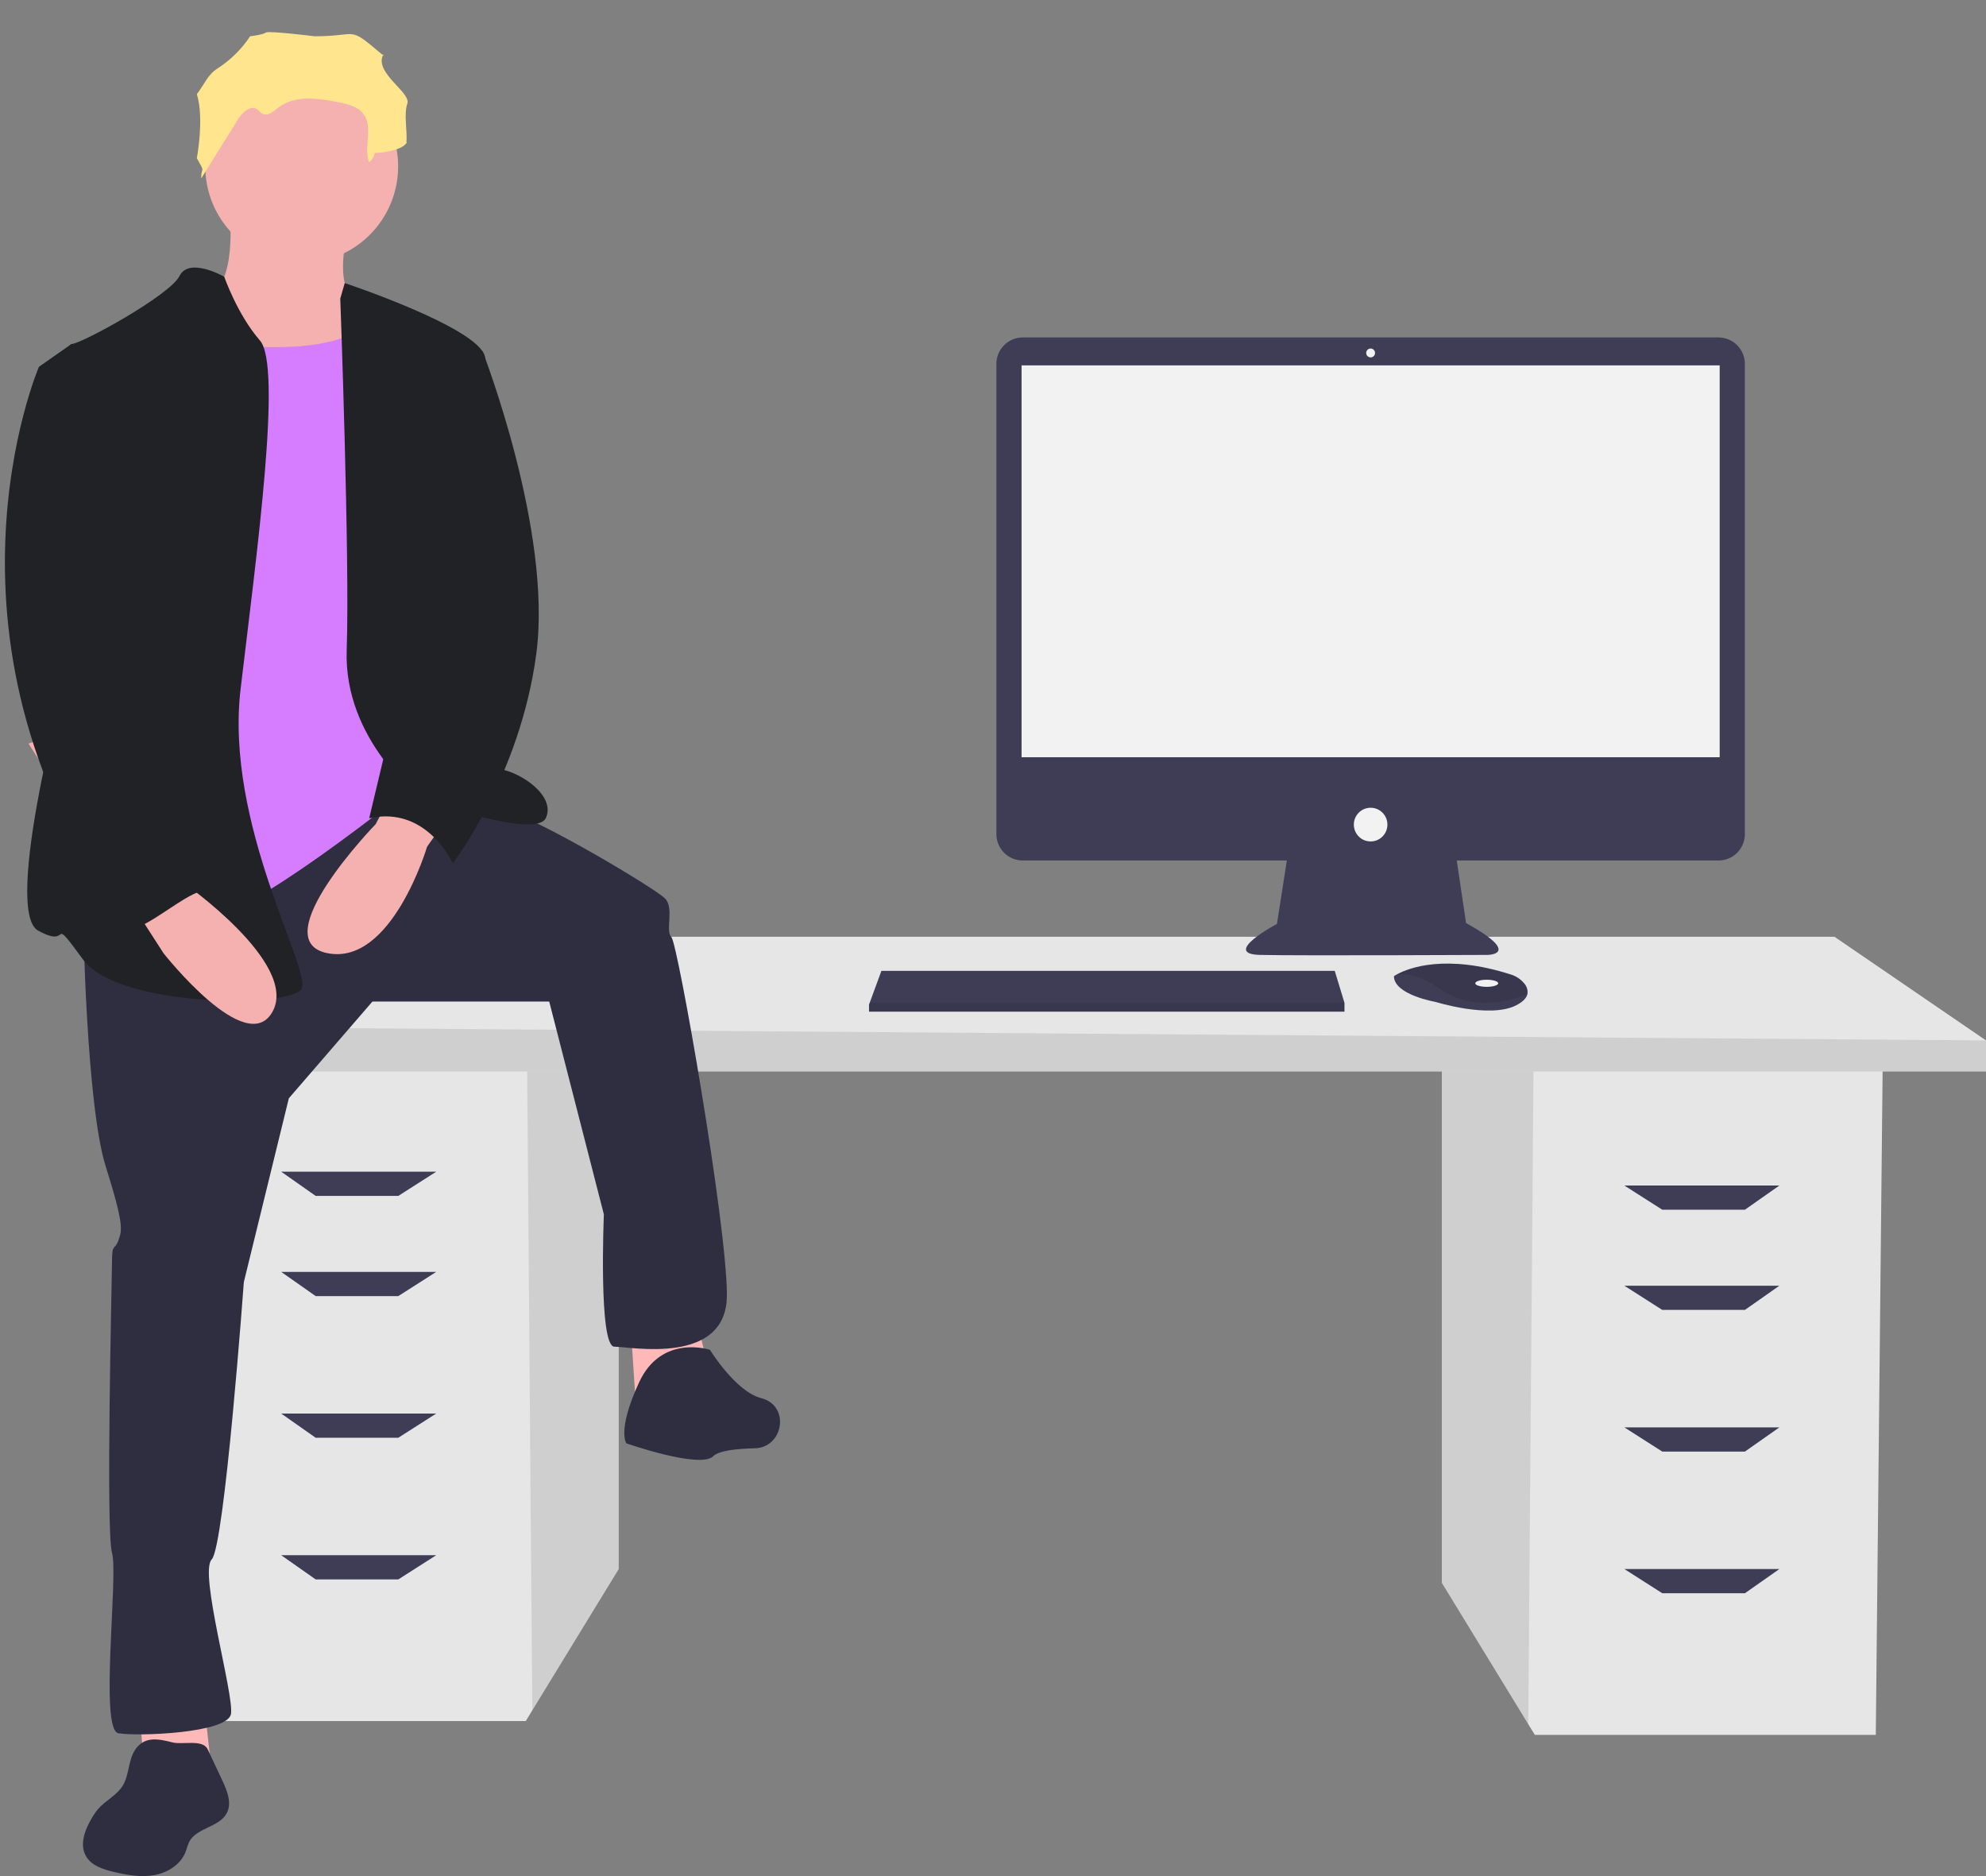 <svg width="306" height="289" viewBox="0 0 306 289" fill="none" xmlns="http://www.w3.org/2000/svg">
<rect x="0" y="0" width="306" height="289" fill="#808080" stroke="none"/>
<g clip-path="url(#clip0)">
<path d="M222.158 163.996V243.83L235.472 265.593L236.485 267.249H289.019L290.081 163.996H222.158Z" fill="#E6E6E6"/>
<path opacity="0.1" d="M222.158 163.996V243.83L235.472 265.593L236.289 163.996H222.158Z" fill="black"/>
<path d="M95.332 161.867V241.701L82.018 263.464L81.005 265.119H28.471L27.409 161.867H95.332Z" fill="#E6E6E6"/>
<path opacity="0.1" d="M95.332 161.867V241.701L82.018 263.464L81.201 161.867H95.332Z" fill="black"/>
<path d="M306 160.27V165.06H20.511V158.141L47.043 144.303H282.652L306 160.27Z" fill="#E6E6E6"/>
<path opacity="0.1" d="M306 160.27V165.06H20.511V158.141L306 160.27Z" fill="black"/>
<path d="M61.371 184.22H48.635L43.329 180.495H67.208L61.371 184.22Z" fill="#3F3D56"/>
<path d="M61.371 199.655H48.635L43.329 195.93H67.208L61.371 199.655Z" fill="#3F3D56"/>
<path d="M61.371 221.476H48.635L43.329 217.75H67.208L61.371 221.476Z" fill="#3F3D56"/>
<path d="M61.371 243.298H48.635L43.329 239.572H67.208L61.371 243.298Z" fill="#3F3D56"/>
<path d="M256.119 186.349H268.855L274.161 182.624H250.282L256.119 186.349Z" fill="#3F3D56"/>
<path d="M256.119 201.784H268.855L274.161 198.059H250.282L256.119 201.784Z" fill="#3F3D56"/>
<path d="M256.119 223.605H268.855L274.161 219.88H250.282L256.119 223.605Z" fill="#3F3D56"/>
<path d="M256.119 245.427H268.855L274.161 241.701H250.282L256.119 245.427Z" fill="#3F3D56"/>
<path d="M264.792 51.983H157.576C157.043 51.983 156.516 52.088 156.024 52.292C155.532 52.497 155.085 52.796 154.708 53.174C154.332 53.552 154.033 54 153.829 54.493C153.626 54.987 153.521 55.516 153.521 56.05V128.488C153.521 129.022 153.626 129.551 153.829 130.045C154.033 130.538 154.332 130.987 154.708 131.364C155.085 131.742 155.532 132.041 156.024 132.246C156.516 132.45 157.043 132.555 157.576 132.555H198.276L196.751 142.32C196.751 142.32 188.037 146.963 194.164 147.099C200.291 147.236 229.156 147.099 229.156 147.099C229.156 147.099 234.739 147.099 225.889 142.183L224.454 132.555H264.792C265.324 132.555 265.851 132.45 266.343 132.246C266.835 132.041 267.282 131.742 267.659 131.364C268.036 130.987 268.334 130.538 268.538 130.045C268.742 129.551 268.847 129.022 268.846 128.488V56.05C268.847 55.516 268.742 54.987 268.538 54.493C268.334 54 268.036 53.552 267.659 53.174C267.282 52.796 266.835 52.497 266.343 52.292C265.851 52.088 265.324 51.983 264.792 51.983Z" fill="#3F3D56"/>
<path d="M264.966 56.284H157.401V116.645H264.966V56.284Z" fill="#F2F2F2"/>
<path d="M211.184 55.055C211.56 55.055 211.864 54.749 211.864 54.372C211.864 53.995 211.56 53.69 211.184 53.69C210.808 53.69 210.503 53.995 210.503 54.372C210.503 54.749 210.808 55.055 211.184 55.055Z" fill="#F2F2F2"/>
<path d="M211.184 129.619C212.612 129.619 213.771 128.457 213.771 127.024C213.771 125.591 212.612 124.429 211.184 124.429C209.755 124.429 208.597 125.591 208.597 127.024C208.597 128.457 209.755 129.619 211.184 129.619Z" fill="#F2F2F2"/>
<path d="M207.152 154.473V155.839H133.9V154.746L134 154.473L135.806 149.557H205.655L207.152 154.473Z" fill="#3F3D56"/>
<path d="M235.342 153.136C235.209 153.709 234.705 154.312 233.567 154.883C229.482 156.931 221.177 154.337 221.177 154.337C221.177 154.337 214.777 153.244 214.777 150.376C214.957 150.253 215.144 150.141 215.338 150.042C217.055 149.131 222.75 146.882 232.846 150.137C233.59 150.371 234.254 150.808 234.765 151.398C234.991 151.622 235.162 151.896 235.262 152.198C235.362 152.5 235.39 152.821 235.342 153.136Z" fill="#3F3D56"/>
<path opacity="0.1" d="M235.342 153.136C230.343 155.058 225.886 155.201 221.313 152.015C219.583 150.733 217.489 150.041 215.338 150.042C217.055 149.131 222.75 146.882 232.846 150.137C233.59 150.371 234.254 150.808 234.765 151.398C234.991 151.622 235.162 151.896 235.262 152.198C235.363 152.5 235.39 152.821 235.342 153.136Z" fill="black"/>
<path d="M229.074 152.015C230.051 152.015 230.844 151.771 230.844 151.469C230.844 151.167 230.051 150.923 229.074 150.923C228.096 150.923 227.304 151.167 227.304 151.469C227.304 151.771 228.096 152.015 229.074 152.015Z" fill="#F2F2F2"/>
<path opacity="0.1" d="M207.152 154.473V155.839H133.9V154.746L134 154.473H207.152Z" fill="black"/>
<path d="M35.341 32.325C35.341 32.325 36.827 44.744 31.379 45.738C25.93 46.731 36.332 63.622 36.332 63.622L61.096 66.602L55.153 46.731C55.153 46.731 51.191 45.241 53.667 35.306C56.144 25.37 35.341 32.325 35.341 32.325Z" fill="#F5B0B0"/>
<path d="M20.235 245.688L22.216 273.011H32.617L29.645 245.688H20.235Z" fill="#FFB8B8"/>
<path d="M96.51 194.024L97.996 216.875L109.388 211.907L104.93 193.03L96.51 194.024Z" fill="#FFB8B8"/>
<path d="M12.805 141.366C12.805 141.366 13.3 170.179 16.272 179.618C19.244 189.056 18.749 189.553 18.253 191.043C17.758 192.534 17.263 191.54 17.263 194.024C17.263 196.508 16.272 235.753 17.263 239.23C18.253 242.707 15.282 266.503 18.253 267C21.225 267.497 35.093 267 35.589 264.019C36.084 261.039 30.636 242.211 32.617 240.224C34.598 238.237 37.57 197.501 37.57 197.501L44.504 169.185L57.382 154.282H84.623L93.043 187.069C93.043 187.069 92.188 207.448 94.665 207.448C97.141 207.448 112 210.429 112 199.5C112 188.571 104.435 145.34 103.444 144.347C102.454 143.353 103.939 139.876 102.453 138.386C100.968 136.895 83.632 126.463 77.194 124.476C70.755 122.489 61.722 120.124 61.722 120.124L12.805 141.366Z" fill="#2F2E41"/>
<path d="M109.388 207.934C109.388 207.934 101.958 205.45 98.491 212.901C95.024 220.353 96.51 222.34 96.51 222.34C96.51 222.34 107.902 226.314 109.883 224.327C110.745 223.462 113.482 223.162 116.299 223.099C120.59 223.002 121.732 216.913 117.679 215.495C117.559 215.453 117.436 215.416 117.312 215.385C113.35 214.392 109.388 207.934 109.388 207.934Z" fill="#2F2E41"/>
<path d="M46.485 40.522C54.691 40.522 61.344 33.85 61.344 25.619C61.344 17.388 54.691 10.716 46.485 10.716C38.279 10.716 31.626 17.388 31.626 25.619C31.626 33.85 38.279 40.522 46.485 40.522Z" fill="#F5B0B0"/>
<path d="M27.169 51.948C27.169 51.948 51.438 56.915 57.382 48.967C63.325 41.019 65.802 71.322 65.802 71.322L68.773 103.115L64.316 120.502C64.316 120.502 41.037 139.379 33.608 140.87C26.178 142.36 14.786 143.353 14.786 143.353C14.786 143.353 18.253 88.212 18.253 87.218C18.253 86.225 27.169 51.948 27.169 51.948Z" fill="#D57DFE"/>
<path d="M34.55 42.631C34.55 42.631 29.15 39.529 27.664 42.509C26.178 45.49 12.486 53 11 53C9.514 53 13.796 94.173 11.815 99.141C9.833 104.109 0.423 140.373 5.871 143.354C11.319 146.334 7.357 140.373 12.805 147.824C18.253 155.276 44.999 155.276 46.485 152.295C47.971 149.315 34.598 126.96 37.075 106.096C39.551 85.231 43.513 56.419 40.046 52.445C36.579 48.47 34.55 42.631 34.55 42.631Z" fill="#212225"/>
<path d="M52.429 45.986L53.119 43.605C53.119 43.605 73.727 50.457 74.717 54.928C75.708 59.399 75.212 90.696 71.745 93.179C68.278 95.663 65.533 98.539 69 104.5C72.467 110.461 74.222 118.018 77.194 118.515C80.165 119.011 85.614 122.489 84.128 125.966C82.642 129.444 64.811 122.986 64.811 122.986C64.811 122.986 52.924 114.044 53.419 100.134C53.915 86.225 52.429 45.986 52.429 45.986Z" fill="#212225"/>
<path d="M69.764 104.605L57.877 126.96C57.877 126.96 40.542 144.844 50.448 146.831C60.353 148.818 65.802 130.438 65.802 130.438L78.679 112.057L69.764 104.605Z" fill="#F5B0B0"/>
<path d="M48.5 5.589C48.5 5.589 41.539 4.734 41 5C40.513 5.357 38.54 5.589 38.54 5.589C37.219 7.582 35.497 9.276 33.485 10.562C31.983 11.52 31.5 13 30.33 14.5C31.5 18.246 30.33 24.366 30.33 24.366C31.72 26.827 31 25.5 31 27.5L36.77 18.228C37.425 17.273 38.564 16.193 39.554 16.794C39.886 16.995 40.103 17.355 40.448 17.532C41.272 17.952 42.148 17.148 42.877 16.578C45.391 14.613 48.965 15.128 52.094 15.74C53.57 16.029 55.192 16.408 56.065 17.637C57.516 19.68 56.001 22.631 56.848 24.991C57.085 24.825 57.286 24.612 57.44 24.366C57.593 24.12 57.696 23.846 57.742 23.559C58.923 23.596 62.109 23.071 62.615 22C62.608 22.447 62.769 21.58 62.615 22C62.801 20.201 62.181 17.66 62.762 15.948C63.343 14.236 57.716 11.289 59 8.5C59.493 8.887 58.642 7.986 59 8.5C53.438 3.813 55.503 5.582 48.5 5.589Z" fill="#FFE68E"/>
<path d="M69.764 52.941L74.379 54.17C74.379 54.17 85.118 81.754 82.642 100.631C80.165 119.509 69.764 133 69.764 133C69.764 133 65.802 124.058 56.886 126.045L65 92L69.764 52.941Z" fill="#212225"/>
<path d="M20.921 269.399C19.726 271.027 19.966 273.354 18.908 275.075C17.991 276.566 16.262 277.348 15.115 278.669C14.749 279.108 14.423 279.579 14.14 280.076C13.076 281.863 12.211 284.154 13.259 285.952C14.102 287.397 15.874 287.963 17.5 288.348C19.554 288.834 21.688 289.224 23.766 288.852C25.844 288.48 27.874 287.204 28.615 285.222C28.761 284.723 28.934 284.233 29.134 283.754C30.26 281.53 33.792 281.506 34.945 279.296C35.752 277.75 35.01 275.88 34.269 274.301L32.005 269.477C31.254 267.877 28.209 268.797 26.621 268.414C24.551 267.913 22.41 267.362 20.921 269.399Z" fill="#2F2E41"/>
<path d="M4.385 114.54L25.188 146.83C25.188 146.83 38.065 163.224 42.028 155.772C45.99 148.321 28.159 135.901 28.159 135.901L14.786 111.063L4.385 114.54Z" fill="#F5B0B0"/>
<path d="M14.786 53.935L11 53L6 56.5C6 56.5 -12.5 99.5 20 143C22.477 143.496 30.439 135.854 32 137.5C25.359 130.5 13.3 106.095 14.786 101.624C16.272 97.154 14.786 53.935 14.786 53.935Z" fill="#212225"/>
</g>
<defs>
<clipPath id="clip0">
<rect width="306" height="289" fill="white"/>
</clipPath>
</defs>
</svg>
